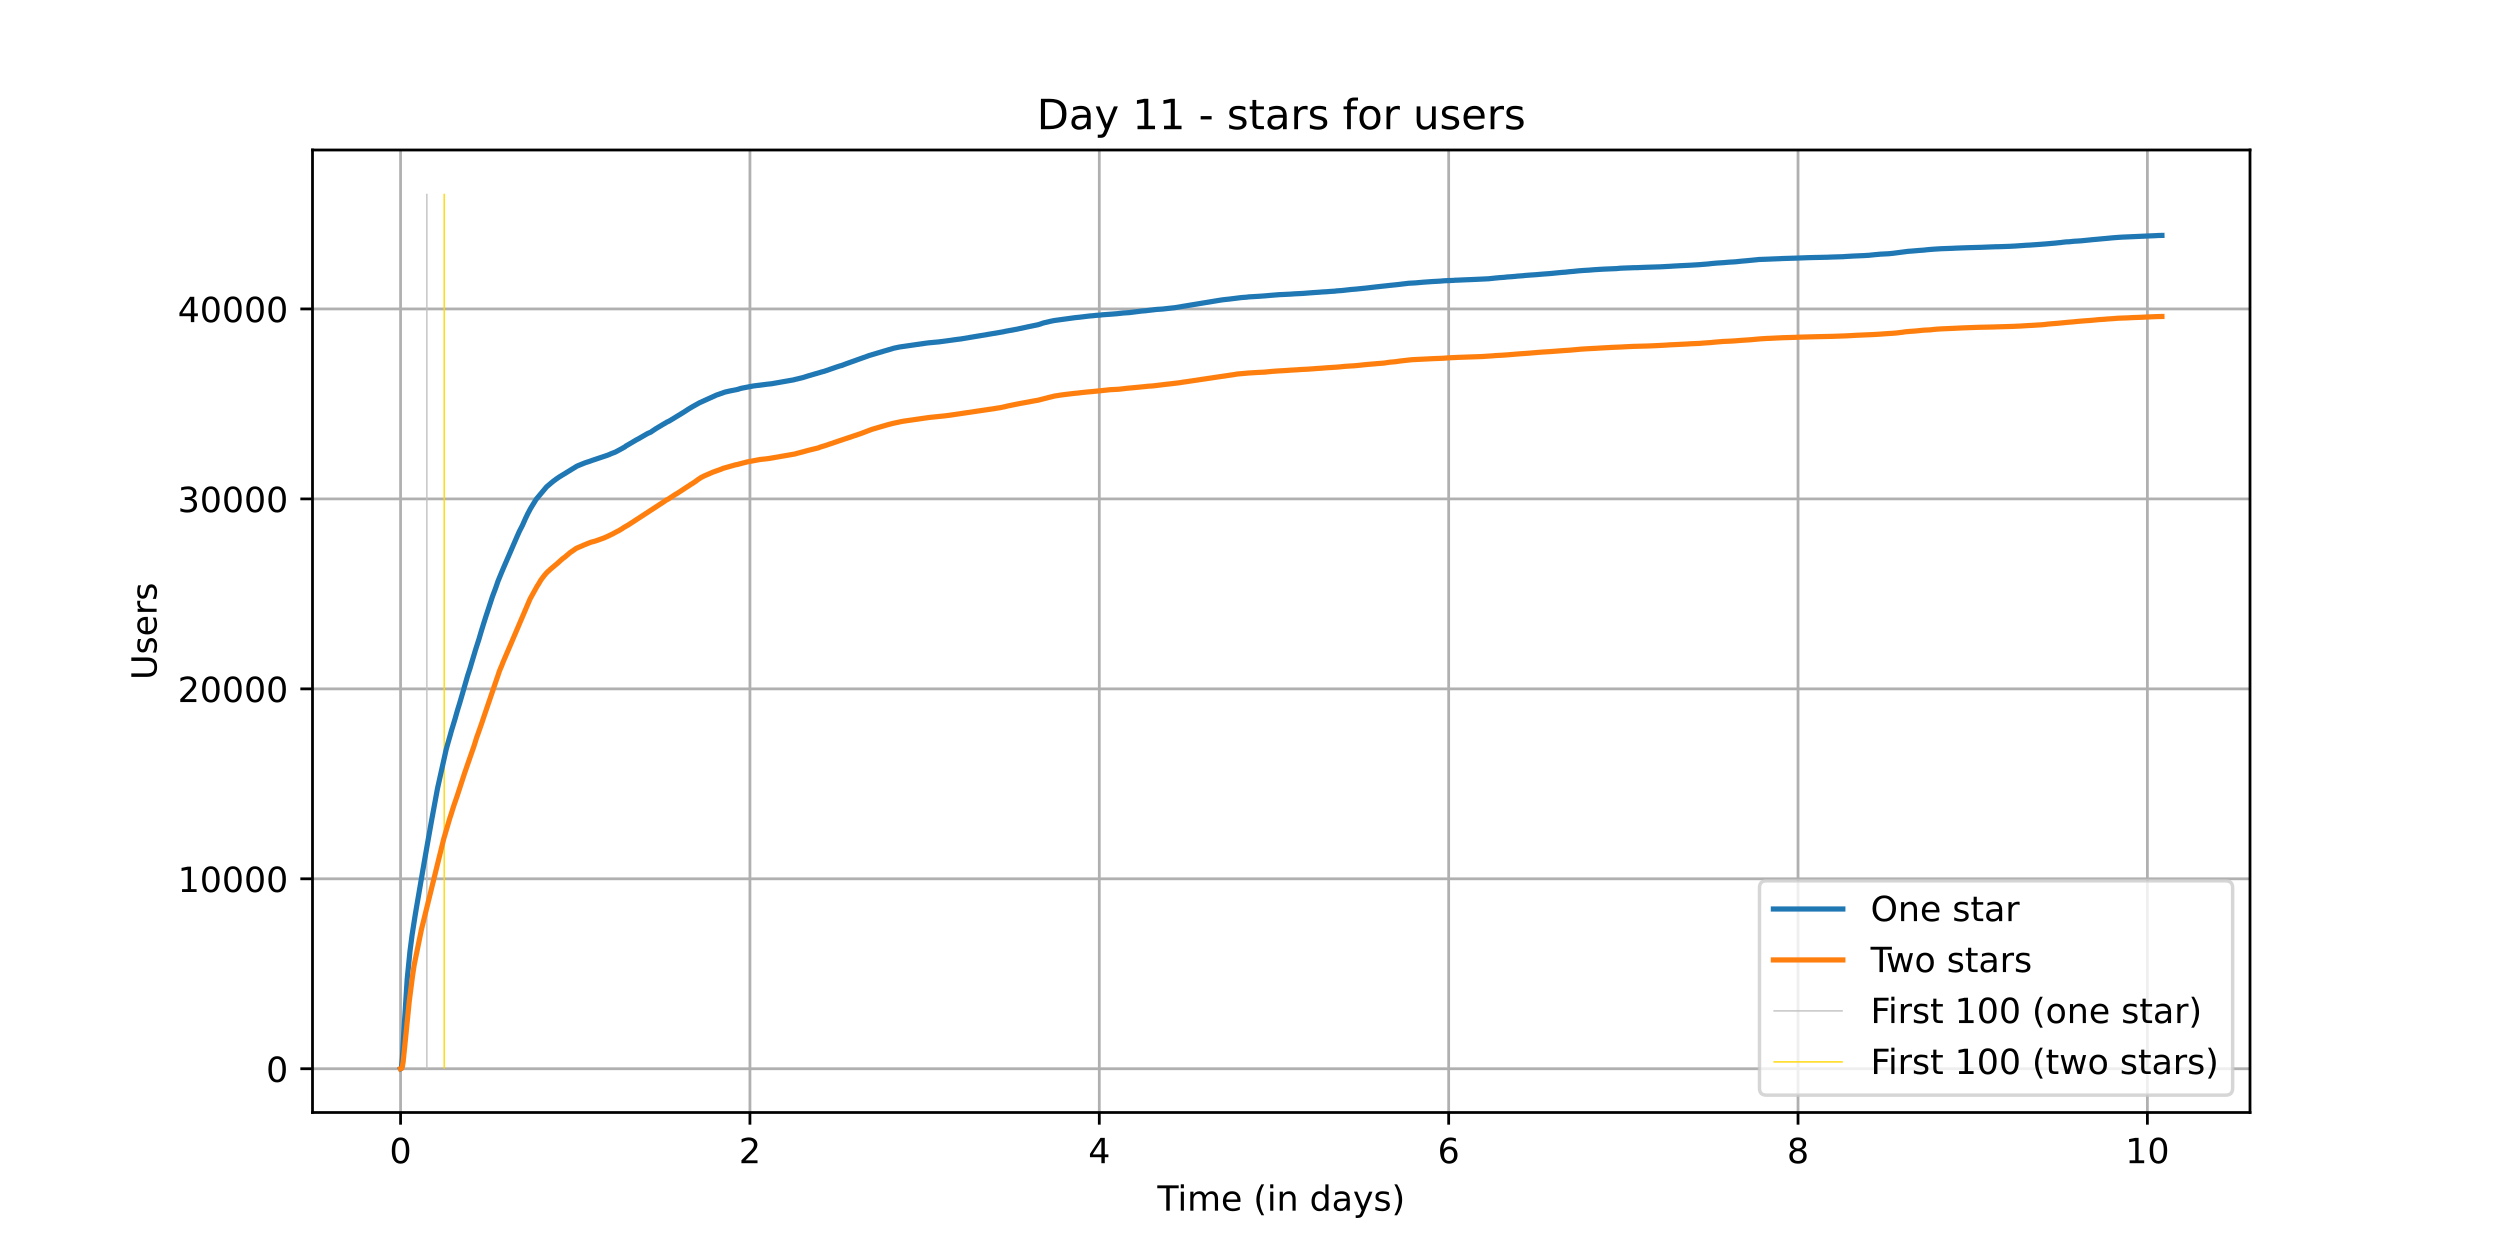 <?xml version="1.0" encoding="utf-8" standalone="no"?>
<!DOCTYPE svg PUBLIC "-//W3C//DTD SVG 1.1//EN"
  "http://www.w3.org/Graphics/SVG/1.1/DTD/svg11.dtd">
<!-- Created with matplotlib (https://matplotlib.org/) -->
<svg height="360pt" version="1.1" viewBox="0 0 720 360" width="720pt" xmlns="http://www.w3.org/2000/svg" xmlns:xlink="http://www.w3.org/1999/xlink">
 <defs>
  <style type="text/css">*{stroke-linecap:butt;stroke-linejoin:round;}</style>
 </defs>
 <g id="figure_1">
  <g id="patch_1">
   <path d="M 0 360 
L 720 360 
L 720 0 
L 0 0 
z
" style="fill:#ffffff;"/>
  </g>
  <g id="axes_1">
   <g id="patch_2">
    <path d="M 90 320.4 
L 648 320.4 
L 648 43.2 
L 90 43.2 
z
" style="fill:#ffffff;"/>
   </g>
   <g id="matplotlib.axis_1">
    <g id="xtick_1">
     <g id="line2d_1">
      <path clip-path="url(#p5ea1d5392e)" d="M 115.364 320.4 
L 115.364 43.2 
" style="fill:none;stroke:#b0b0b0;stroke-linecap:square;stroke-width:0.8;"/>
     </g>
     <g id="line2d_2">
      <defs>
       <path d="M 0 0 
L 0 3.5 
" id="me8ba630870" style="stroke:#000000;stroke-width:0.8;"/>
      </defs>
      <g>
       <use style="stroke:#000000;stroke-width:0.8;" x="115.364" xlink:href="#me8ba630870" y="320.4"/>
      </g>
     </g>
     <g id="text_1">
      <!-- 0 -->
      <g transform="translate(112.182 334.998)scale(0.1 -0.1)">
       <defs>
        <path d="M 31.781 66.406 
Q 24.172 66.406 20.328 58.906 
Q 16.5 51.422 16.5 36.375 
Q 16.5 21.391 20.328 13.891 
Q 24.172 6.391 31.781 6.391 
Q 39.453 6.391 43.281 13.891 
Q 47.125 21.391 47.125 36.375 
Q 47.125 51.422 43.281 58.906 
Q 39.453 66.406 31.781 66.406 
z
M 31.781 74.219 
Q 44.047 74.219 50.516 64.516 
Q 56.984 54.828 56.984 36.375 
Q 56.984 17.969 50.516 8.266 
Q 44.047 -1.422 31.781 -1.422 
Q 19.531 -1.422 13.062 8.266 
Q 6.594 17.969 6.594 36.375 
Q 6.594 54.828 13.062 64.516 
Q 19.531 74.219 31.781 74.219 
z
" id="DejaVuSans-48"/>
       </defs>
       <use xlink:href="#DejaVuSans-48"/>
      </g>
     </g>
    </g>
    <g id="xtick_2">
     <g id="line2d_3">
      <path clip-path="url(#p5ea1d5392e)" d="M 215.981 320.4 
L 215.981 43.2 
" style="fill:none;stroke:#b0b0b0;stroke-linecap:square;stroke-width:0.8;"/>
     </g>
     <g id="line2d_4">
      <g>
       <use style="stroke:#000000;stroke-width:0.8;" x="215.981" xlink:href="#me8ba630870" y="320.4"/>
      </g>
     </g>
     <g id="text_2">
      <!-- 2 -->
      <g transform="translate(212.8 334.998)scale(0.1 -0.1)">
       <defs>
        <path d="M 19.188 8.297 
L 53.609 8.297 
L 53.609 0 
L 7.328 0 
L 7.328 8.297 
Q 12.938 14.109 22.625 23.891 
Q 32.328 33.688 34.812 36.531 
Q 39.547 41.844 41.422 45.531 
Q 43.312 49.219 43.312 52.781 
Q 43.312 58.594 39.234 62.25 
Q 35.156 65.922 28.609 65.922 
Q 23.969 65.922 18.812 64.312 
Q 13.672 62.703 7.812 59.422 
L 7.812 69.391 
Q 13.766 71.781 18.938 73 
Q 24.125 74.219 28.422 74.219 
Q 39.75 74.219 46.484 68.547 
Q 53.219 62.891 53.219 53.422 
Q 53.219 48.922 51.531 44.891 
Q 49.859 40.875 45.406 35.406 
Q 44.188 33.984 37.641 27.219 
Q 31.109 20.453 19.188 8.297 
z
" id="DejaVuSans-50"/>
       </defs>
       <use xlink:href="#DejaVuSans-50"/>
      </g>
     </g>
    </g>
    <g id="xtick_3">
     <g id="line2d_5">
      <path clip-path="url(#p5ea1d5392e)" d="M 316.598 320.4 
L 316.598 43.2 
" style="fill:none;stroke:#b0b0b0;stroke-linecap:square;stroke-width:0.8;"/>
     </g>
     <g id="line2d_6">
      <g>
       <use style="stroke:#000000;stroke-width:0.8;" x="316.598" xlink:href="#me8ba630870" y="320.4"/>
      </g>
     </g>
     <g id="text_3">
      <!-- 4 -->
      <g transform="translate(313.417 334.998)scale(0.1 -0.1)">
       <defs>
        <path d="M 37.797 64.312 
L 12.891 25.391 
L 37.797 25.391 
z
M 35.203 72.906 
L 47.609 72.906 
L 47.609 25.391 
L 58.016 25.391 
L 58.016 17.188 
L 47.609 17.188 
L 47.609 0 
L 37.797 0 
L 37.797 17.188 
L 4.891 17.188 
L 4.891 26.703 
z
" id="DejaVuSans-52"/>
       </defs>
       <use xlink:href="#DejaVuSans-52"/>
      </g>
     </g>
    </g>
    <g id="xtick_4">
     <g id="line2d_7">
      <path clip-path="url(#p5ea1d5392e)" d="M 417.215 320.4 
L 417.215 43.2 
" style="fill:none;stroke:#b0b0b0;stroke-linecap:square;stroke-width:0.8;"/>
     </g>
     <g id="line2d_8">
      <g>
       <use style="stroke:#000000;stroke-width:0.8;" x="417.215" xlink:href="#me8ba630870" y="320.4"/>
      </g>
     </g>
     <g id="text_4">
      <!-- 6 -->
      <g transform="translate(414.034 334.998)scale(0.1 -0.1)">
       <defs>
        <path d="M 33.016 40.375 
Q 26.375 40.375 22.484 35.828 
Q 18.609 31.297 18.609 23.391 
Q 18.609 15.531 22.484 10.953 
Q 26.375 6.391 33.016 6.391 
Q 39.656 6.391 43.531 10.953 
Q 47.406 15.531 47.406 23.391 
Q 47.406 31.297 43.531 35.828 
Q 39.656 40.375 33.016 40.375 
z
M 52.594 71.297 
L 52.594 62.312 
Q 48.875 64.062 45.094 64.984 
Q 41.312 65.922 37.594 65.922 
Q 27.828 65.922 22.672 59.328 
Q 17.531 52.734 16.797 39.406 
Q 19.672 43.656 24.016 45.922 
Q 28.375 48.188 33.594 48.188 
Q 44.578 48.188 50.953 41.516 
Q 57.328 34.859 57.328 23.391 
Q 57.328 12.156 50.688 5.359 
Q 44.047 -1.422 33.016 -1.422 
Q 20.359 -1.422 13.672 8.266 
Q 6.984 17.969 6.984 36.375 
Q 6.984 53.656 15.188 63.938 
Q 23.391 74.219 37.203 74.219 
Q 40.922 74.219 44.703 73.484 
Q 48.484 72.75 52.594 71.297 
z
" id="DejaVuSans-54"/>
       </defs>
       <use xlink:href="#DejaVuSans-54"/>
      </g>
     </g>
    </g>
    <g id="xtick_5">
     <g id="line2d_9">
      <path clip-path="url(#p5ea1d5392e)" d="M 517.833 320.4 
L 517.833 43.2 
" style="fill:none;stroke:#b0b0b0;stroke-linecap:square;stroke-width:0.8;"/>
     </g>
     <g id="line2d_10">
      <g>
       <use style="stroke:#000000;stroke-width:0.8;" x="517.833" xlink:href="#me8ba630870" y="320.4"/>
      </g>
     </g>
     <g id="text_5">
      <!-- 8 -->
      <g transform="translate(514.651 334.998)scale(0.1 -0.1)">
       <defs>
        <path d="M 31.781 34.625 
Q 24.75 34.625 20.719 30.859 
Q 16.703 27.094 16.703 20.516 
Q 16.703 13.922 20.719 10.156 
Q 24.75 6.391 31.781 6.391 
Q 38.812 6.391 42.859 10.172 
Q 46.922 13.969 46.922 20.516 
Q 46.922 27.094 42.891 30.859 
Q 38.875 34.625 31.781 34.625 
z
M 21.922 38.812 
Q 15.578 40.375 12.031 44.719 
Q 8.5 49.078 8.5 55.328 
Q 8.5 64.062 14.719 69.141 
Q 20.953 74.219 31.781 74.219 
Q 42.672 74.219 48.875 69.141 
Q 55.078 64.062 55.078 55.328 
Q 55.078 49.078 51.531 44.719 
Q 48 40.375 41.703 38.812 
Q 48.828 37.156 52.797 32.312 
Q 56.781 27.484 56.781 20.516 
Q 56.781 9.906 50.312 4.234 
Q 43.844 -1.422 31.781 -1.422 
Q 19.734 -1.422 13.25 4.234 
Q 6.781 9.906 6.781 20.516 
Q 6.781 27.484 10.781 32.312 
Q 14.797 37.156 21.922 38.812 
z
M 18.312 54.391 
Q 18.312 48.734 21.844 45.562 
Q 25.391 42.391 31.781 42.391 
Q 38.141 42.391 41.719 45.562 
Q 45.312 48.734 45.312 54.391 
Q 45.312 60.062 41.719 63.234 
Q 38.141 66.406 31.781 66.406 
Q 25.391 66.406 21.844 63.234 
Q 18.312 60.062 18.312 54.391 
z
" id="DejaVuSans-56"/>
       </defs>
       <use xlink:href="#DejaVuSans-56"/>
      </g>
     </g>
    </g>
    <g id="xtick_6">
     <g id="line2d_11">
      <path clip-path="url(#p5ea1d5392e)" d="M 618.45 320.4 
L 618.45 43.2 
" style="fill:none;stroke:#b0b0b0;stroke-linecap:square;stroke-width:0.8;"/>
     </g>
     <g id="line2d_12">
      <g>
       <use style="stroke:#000000;stroke-width:0.8;" x="618.45" xlink:href="#me8ba630870" y="320.4"/>
      </g>
     </g>
     <g id="text_6">
      <!-- 10 -->
      <g transform="translate(612.087 334.998)scale(0.1 -0.1)">
       <defs>
        <path d="M 12.406 8.297 
L 28.516 8.297 
L 28.516 63.922 
L 10.984 60.406 
L 10.984 69.391 
L 28.422 72.906 
L 38.281 72.906 
L 38.281 8.297 
L 54.391 8.297 
L 54.391 0 
L 12.406 0 
z
" id="DejaVuSans-49"/>
       </defs>
       <use xlink:href="#DejaVuSans-49"/>
       <use x="63.623" xlink:href="#DejaVuSans-48"/>
      </g>
     </g>
    </g>
    <g id="text_7">
     <!-- Time (in days) -->
     <g transform="translate(333.327 348.677)scale(0.1 -0.1)">
      <defs>
       <path d="M -0.297 72.906 
L 61.375 72.906 
L 61.375 64.594 
L 35.5 64.594 
L 35.5 0 
L 25.594 0 
L 25.594 64.594 
L -0.297 64.594 
z
" id="DejaVuSans-84"/>
       <path d="M 9.422 54.688 
L 18.406 54.688 
L 18.406 0 
L 9.422 0 
z
M 9.422 75.984 
L 18.406 75.984 
L 18.406 64.594 
L 9.422 64.594 
z
" id="DejaVuSans-105"/>
       <path d="M 52 44.188 
Q 55.375 50.25 60.062 53.125 
Q 64.75 56 71.094 56 
Q 79.641 56 84.281 50.016 
Q 88.922 44.047 88.922 33.016 
L 88.922 0 
L 79.891 0 
L 79.891 32.719 
Q 79.891 40.578 77.094 44.375 
Q 74.312 48.188 68.609 48.188 
Q 61.625 48.188 57.562 43.547 
Q 53.516 38.922 53.516 30.906 
L 53.516 0 
L 44.484 0 
L 44.484 32.719 
Q 44.484 40.625 41.703 44.406 
Q 38.922 48.188 33.109 48.188 
Q 26.219 48.188 22.156 43.531 
Q 18.109 38.875 18.109 30.906 
L 18.109 0 
L 9.078 0 
L 9.078 54.688 
L 18.109 54.688 
L 18.109 46.188 
Q 21.188 51.219 25.484 53.609 
Q 29.781 56 35.688 56 
Q 41.656 56 45.828 52.969 
Q 50 49.953 52 44.188 
z
" id="DejaVuSans-109"/>
       <path d="M 56.203 29.594 
L 56.203 25.203 
L 14.891 25.203 
Q 15.484 15.922 20.484 11.062 
Q 25.484 6.203 34.422 6.203 
Q 39.594 6.203 44.453 7.469 
Q 49.312 8.734 54.109 11.281 
L 54.109 2.781 
Q 49.266 0.734 44.188 -0.344 
Q 39.109 -1.422 33.891 -1.422 
Q 20.797 -1.422 13.156 6.188 
Q 5.516 13.812 5.516 26.812 
Q 5.516 40.234 12.766 48.109 
Q 20.016 56 32.328 56 
Q 43.359 56 49.781 48.891 
Q 56.203 41.797 56.203 29.594 
z
M 47.219 32.234 
Q 47.125 39.594 43.094 43.984 
Q 39.062 48.391 32.422 48.391 
Q 24.906 48.391 20.391 44.141 
Q 15.875 39.891 15.188 32.172 
z
" id="DejaVuSans-101"/>
       <path id="DejaVuSans-32"/>
       <path d="M 31 75.875 
Q 24.469 64.656 21.281 53.656 
Q 18.109 42.672 18.109 31.391 
Q 18.109 20.125 21.312 9.062 
Q 24.516 -2 31 -13.188 
L 23.188 -13.188 
Q 15.875 -1.703 12.234 9.375 
Q 8.594 20.453 8.594 31.391 
Q 8.594 42.281 12.203 53.312 
Q 15.828 64.359 23.188 75.875 
z
" id="DejaVuSans-40"/>
       <path d="M 54.891 33.016 
L 54.891 0 
L 45.906 0 
L 45.906 32.719 
Q 45.906 40.484 42.875 44.328 
Q 39.844 48.188 33.797 48.188 
Q 26.516 48.188 22.312 43.547 
Q 18.109 38.922 18.109 30.906 
L 18.109 0 
L 9.078 0 
L 9.078 54.688 
L 18.109 54.688 
L 18.109 46.188 
Q 21.344 51.125 25.703 53.562 
Q 30.078 56 35.797 56 
Q 45.219 56 50.047 50.172 
Q 54.891 44.344 54.891 33.016 
z
" id="DejaVuSans-110"/>
       <path d="M 45.406 46.391 
L 45.406 75.984 
L 54.391 75.984 
L 54.391 0 
L 45.406 0 
L 45.406 8.203 
Q 42.578 3.328 38.25 0.953 
Q 33.938 -1.422 27.875 -1.422 
Q 17.969 -1.422 11.734 6.484 
Q 5.516 14.406 5.516 27.297 
Q 5.516 40.188 11.734 48.094 
Q 17.969 56 27.875 56 
Q 33.938 56 38.25 53.625 
Q 42.578 51.266 45.406 46.391 
z
M 14.797 27.297 
Q 14.797 17.391 18.875 11.75 
Q 22.953 6.109 30.078 6.109 
Q 37.203 6.109 41.297 11.75 
Q 45.406 17.391 45.406 27.297 
Q 45.406 37.203 41.297 42.844 
Q 37.203 48.484 30.078 48.484 
Q 22.953 48.484 18.875 42.844 
Q 14.797 37.203 14.797 27.297 
z
" id="DejaVuSans-100"/>
       <path d="M 34.281 27.484 
Q 23.391 27.484 19.188 25 
Q 14.984 22.516 14.984 16.5 
Q 14.984 11.719 18.141 8.906 
Q 21.297 6.109 26.703 6.109 
Q 34.188 6.109 38.703 11.406 
Q 43.219 16.703 43.219 25.484 
L 43.219 27.484 
z
M 52.203 31.203 
L 52.203 0 
L 43.219 0 
L 43.219 8.297 
Q 40.141 3.328 35.547 0.953 
Q 30.953 -1.422 24.312 -1.422 
Q 15.922 -1.422 10.953 3.297 
Q 6 8.016 6 15.922 
Q 6 25.141 12.172 29.828 
Q 18.359 34.516 30.609 34.516 
L 43.219 34.516 
L 43.219 35.406 
Q 43.219 41.609 39.141 45 
Q 35.062 48.391 27.688 48.391 
Q 23 48.391 18.547 47.266 
Q 14.109 46.141 10.016 43.891 
L 10.016 52.203 
Q 14.938 54.109 19.578 55.047 
Q 24.219 56 28.609 56 
Q 40.484 56 46.344 49.844 
Q 52.203 43.703 52.203 31.203 
z
" id="DejaVuSans-97"/>
       <path d="M 32.172 -5.078 
Q 28.375 -14.844 24.75 -17.812 
Q 21.141 -20.797 15.094 -20.797 
L 7.906 -20.797 
L 7.906 -13.281 
L 13.188 -13.281 
Q 16.891 -13.281 18.938 -11.516 
Q 21 -9.766 23.484 -3.219 
L 25.094 0.875 
L 2.984 54.688 
L 12.5 54.688 
L 29.594 11.922 
L 46.688 54.688 
L 56.203 54.688 
z
" id="DejaVuSans-121"/>
       <path d="M 44.281 53.078 
L 44.281 44.578 
Q 40.484 46.531 36.375 47.5 
Q 32.281 48.484 27.875 48.484 
Q 21.188 48.484 17.844 46.438 
Q 14.5 44.391 14.5 40.281 
Q 14.5 37.156 16.891 35.375 
Q 19.281 33.594 26.516 31.984 
L 29.594 31.297 
Q 39.156 29.25 43.188 25.516 
Q 47.219 21.781 47.219 15.094 
Q 47.219 7.469 41.188 3.016 
Q 35.156 -1.422 24.609 -1.422 
Q 20.219 -1.422 15.453 -0.562 
Q 10.688 0.297 5.422 2 
L 5.422 11.281 
Q 10.406 8.688 15.234 7.391 
Q 20.062 6.109 24.812 6.109 
Q 31.156 6.109 34.562 8.281 
Q 37.984 10.453 37.984 14.406 
Q 37.984 18.062 35.516 20.016 
Q 33.062 21.969 24.703 23.781 
L 21.578 24.516 
Q 13.234 26.266 9.516 29.906 
Q 5.812 33.547 5.812 39.891 
Q 5.812 47.609 11.281 51.797 
Q 16.75 56 26.812 56 
Q 31.781 56 36.172 55.266 
Q 40.578 54.547 44.281 53.078 
z
" id="DejaVuSans-115"/>
       <path d="M 8.016 75.875 
L 15.828 75.875 
Q 23.141 64.359 26.781 53.312 
Q 30.422 42.281 30.422 31.391 
Q 30.422 20.453 26.781 9.375 
Q 23.141 -1.703 15.828 -13.188 
L 8.016 -13.188 
Q 14.5 -2 17.703 9.062 
Q 20.906 20.125 20.906 31.391 
Q 20.906 42.672 17.703 53.656 
Q 14.5 64.656 8.016 75.875 
z
" id="DejaVuSans-41"/>
      </defs>
      <use xlink:href="#DejaVuSans-84"/>
      <use x="57.959" xlink:href="#DejaVuSans-105"/>
      <use x="85.742" xlink:href="#DejaVuSans-109"/>
      <use x="183.154" xlink:href="#DejaVuSans-101"/>
      <use x="244.678" xlink:href="#DejaVuSans-32"/>
      <use x="276.465" xlink:href="#DejaVuSans-40"/>
      <use x="315.479" xlink:href="#DejaVuSans-105"/>
      <use x="343.262" xlink:href="#DejaVuSans-110"/>
      <use x="406.641" xlink:href="#DejaVuSans-32"/>
      <use x="438.428" xlink:href="#DejaVuSans-100"/>
      <use x="501.904" xlink:href="#DejaVuSans-97"/>
      <use x="563.184" xlink:href="#DejaVuSans-121"/>
      <use x="622.363" xlink:href="#DejaVuSans-115"/>
      <use x="674.463" xlink:href="#DejaVuSans-41"/>
     </g>
    </g>
   </g>
   <g id="matplotlib.axis_2">
    <g id="ytick_1">
     <g id="line2d_13">
      <path clip-path="url(#p5ea1d5392e)" d="M 90 307.8 
L 648 307.8 
" style="fill:none;stroke:#b0b0b0;stroke-linecap:square;stroke-width:0.8;"/>
     </g>
     <g id="line2d_14">
      <defs>
       <path d="M 0 0 
L -3.5 0 
" id="m55cb4d2468" style="stroke:#000000;stroke-width:0.8;"/>
      </defs>
      <g>
       <use style="stroke:#000000;stroke-width:0.8;" x="90" xlink:href="#m55cb4d2468" y="307.8"/>
      </g>
     </g>
     <g id="text_8">
      <!-- 0 -->
      <g transform="translate(76.638 311.599)scale(0.1 -0.1)">
       <use xlink:href="#DejaVuSans-48"/>
      </g>
     </g>
    </g>
    <g id="ytick_2">
     <g id="line2d_15">
      <path clip-path="url(#p5ea1d5392e)" d="M 90 253.094 
L 648 253.094 
" style="fill:none;stroke:#b0b0b0;stroke-linecap:square;stroke-width:0.8;"/>
     </g>
     <g id="line2d_16">
      <g>
       <use style="stroke:#000000;stroke-width:0.8;" x="90" xlink:href="#m55cb4d2468" y="253.094"/>
      </g>
     </g>
     <g id="text_9">
      <!-- 10000 -->
      <g transform="translate(51.188 256.893)scale(0.1 -0.1)">
       <use xlink:href="#DejaVuSans-49"/>
       <use x="63.623" xlink:href="#DejaVuSans-48"/>
       <use x="127.246" xlink:href="#DejaVuSans-48"/>
       <use x="190.869" xlink:href="#DejaVuSans-48"/>
       <use x="254.492" xlink:href="#DejaVuSans-48"/>
      </g>
     </g>
    </g>
    <g id="ytick_3">
     <g id="line2d_17">
      <path clip-path="url(#p5ea1d5392e)" d="M 90 198.388 
L 648 198.388 
" style="fill:none;stroke:#b0b0b0;stroke-linecap:square;stroke-width:0.8;"/>
     </g>
     <g id="line2d_18">
      <g>
       <use style="stroke:#000000;stroke-width:0.8;" x="90" xlink:href="#m55cb4d2468" y="198.388"/>
      </g>
     </g>
     <g id="text_10">
      <!-- 20000 -->
      <g transform="translate(51.188 202.188)scale(0.1 -0.1)">
       <use xlink:href="#DejaVuSans-50"/>
       <use x="63.623" xlink:href="#DejaVuSans-48"/>
       <use x="127.246" xlink:href="#DejaVuSans-48"/>
       <use x="190.869" xlink:href="#DejaVuSans-48"/>
       <use x="254.492" xlink:href="#DejaVuSans-48"/>
      </g>
     </g>
    </g>
    <g id="ytick_4">
     <g id="line2d_19">
      <path clip-path="url(#p5ea1d5392e)" d="M 90 143.682 
L 648 143.682 
" style="fill:none;stroke:#b0b0b0;stroke-linecap:square;stroke-width:0.8;"/>
     </g>
     <g id="line2d_20">
      <g>
       <use style="stroke:#000000;stroke-width:0.8;" x="90" xlink:href="#m55cb4d2468" y="143.682"/>
      </g>
     </g>
     <g id="text_11">
      <!-- 30000 -->
      <g transform="translate(51.188 147.482)scale(0.1 -0.1)">
       <defs>
        <path d="M 40.578 39.312 
Q 47.656 37.797 51.625 33 
Q 55.609 28.219 55.609 21.188 
Q 55.609 10.406 48.188 4.484 
Q 40.766 -1.422 27.094 -1.422 
Q 22.516 -1.422 17.656 -0.516 
Q 12.797 0.391 7.625 2.203 
L 7.625 11.719 
Q 11.719 9.328 16.594 8.109 
Q 21.484 6.891 26.812 6.891 
Q 36.078 6.891 40.938 10.547 
Q 45.797 14.203 45.797 21.188 
Q 45.797 27.641 41.281 31.266 
Q 36.766 34.906 28.719 34.906 
L 20.219 34.906 
L 20.219 43.016 
L 29.109 43.016 
Q 36.375 43.016 40.234 45.922 
Q 44.094 48.828 44.094 54.297 
Q 44.094 59.906 40.109 62.906 
Q 36.141 65.922 28.719 65.922 
Q 24.656 65.922 20.016 65.031 
Q 15.375 64.156 9.812 62.312 
L 9.812 71.094 
Q 15.438 72.656 20.344 73.438 
Q 25.25 74.219 29.594 74.219 
Q 40.828 74.219 47.359 69.109 
Q 53.906 64.016 53.906 55.328 
Q 53.906 49.266 50.438 45.094 
Q 46.969 40.922 40.578 39.312 
z
" id="DejaVuSans-51"/>
       </defs>
       <use xlink:href="#DejaVuSans-51"/>
       <use x="63.623" xlink:href="#DejaVuSans-48"/>
       <use x="127.246" xlink:href="#DejaVuSans-48"/>
       <use x="190.869" xlink:href="#DejaVuSans-48"/>
       <use x="254.492" xlink:href="#DejaVuSans-48"/>
      </g>
     </g>
    </g>
    <g id="ytick_5">
     <g id="line2d_21">
      <path clip-path="url(#p5ea1d5392e)" d="M 90 88.977 
L 648 88.977 
" style="fill:none;stroke:#b0b0b0;stroke-linecap:square;stroke-width:0.8;"/>
     </g>
     <g id="line2d_22">
      <g>
       <use style="stroke:#000000;stroke-width:0.8;" x="90" xlink:href="#m55cb4d2468" y="88.977"/>
      </g>
     </g>
     <g id="text_12">
      <!-- 40000 -->
      <g transform="translate(51.188 92.776)scale(0.1 -0.1)">
       <use xlink:href="#DejaVuSans-52"/>
       <use x="63.623" xlink:href="#DejaVuSans-48"/>
       <use x="127.246" xlink:href="#DejaVuSans-48"/>
       <use x="190.869" xlink:href="#DejaVuSans-48"/>
       <use x="254.492" xlink:href="#DejaVuSans-48"/>
      </g>
     </g>
    </g>
    <g id="text_13">
     <!-- Users -->
     <g transform="translate(45.108 195.801)rotate(-90)scale(0.1 -0.1)">
      <defs>
       <path d="M 8.688 72.906 
L 18.609 72.906 
L 18.609 28.609 
Q 18.609 16.891 22.844 11.734 
Q 27.094 6.594 36.625 6.594 
Q 46.094 6.594 50.344 11.734 
Q 54.594 16.891 54.594 28.609 
L 54.594 72.906 
L 64.5 72.906 
L 64.5 27.391 
Q 64.5 13.141 57.438 5.859 
Q 50.391 -1.422 36.625 -1.422 
Q 22.797 -1.422 15.734 5.859 
Q 8.688 13.141 8.688 27.391 
z
" id="DejaVuSans-85"/>
       <path d="M 41.109 46.297 
Q 39.594 47.172 37.812 47.578 
Q 36.031 48 33.891 48 
Q 26.266 48 22.188 43.047 
Q 18.109 38.094 18.109 28.812 
L 18.109 0 
L 9.078 0 
L 9.078 54.688 
L 18.109 54.688 
L 18.109 46.188 
Q 20.953 51.172 25.484 53.578 
Q 30.031 56 36.531 56 
Q 37.453 56 38.578 55.875 
Q 39.703 55.766 41.062 55.516 
z
" id="DejaVuSans-114"/>
      </defs>
      <use xlink:href="#DejaVuSans-85"/>
      <use x="73.193" xlink:href="#DejaVuSans-115"/>
      <use x="125.293" xlink:href="#DejaVuSans-101"/>
      <use x="186.816" xlink:href="#DejaVuSans-114"/>
      <use x="227.93" xlink:href="#DejaVuSans-115"/>
     </g>
    </g>
   </g>
   <g id="LineCollection_1">
    <path clip-path="url(#p5ea1d5392e)" d="M 122.938 307.8 
L 122.938 55.8 
" style="fill:none;stroke:#c0c0c0;stroke-width:0.4;"/>
   </g>
   <g id="LineCollection_2">
    <path clip-path="url(#p5ea1d5392e)" d="M 127.927 307.8 
L 127.927 55.8 
" style="fill:none;stroke:#ffd700;stroke-width:0.4;"/>
   </g>
   <g id="line2d_23">
    <path clip-path="url(#p5ea1d5392e)" d="M 115.364 307.8 
L 115.541 307.702 
L 115.645 307.368 
L 115.887 304.736 
L 116.268 297.816 
L 117.272 281.957 
L 118.069 273.981 
L 118.692 269.2 
L 119.592 263.445 
L 119.869 261.803 
L 122.189 248.247 
L 123.228 242.317 
L 124.267 236.464 
L 125.998 227.087 
L 128.49 215.878 
L 128.975 214.111 
L 129.668 211.715 
L 129.945 210.675 
L 131.026 207.125 
L 131.649 204.92 
L 132.03 203.646 
L 132.307 202.781 
L 133.173 199.816 
L 134.662 194.635 
L 135.355 192.502 
L 135.943 190.511 
L 136.567 188.437 
L 136.912 187.272 
L 137.951 184.034 
L 138.471 182.25 
L 139.267 179.652 
L 140.063 177.152 
L 140.236 176.648 
L 141.829 171.79 
L 142.729 169.4 
L 143.421 167.387 
L 144.494 164.772 
L 144.806 164.039 
L 144.979 163.617 
L 148.581 155.286 
L 148.824 154.722 
L 149.516 153.158 
L 149.759 152.671 
L 150.452 151.325 
L 150.729 150.701 
L 151.387 149.219 
L 152.01 147.922 
L 152.495 147.014 
L 152.738 146.538 
L 154.331 143.934 
L 154.504 143.693 
L 157.414 140.214 
L 158.037 139.694 
L 158.73 139.098 
L 159.353 138.589 
L 159.664 138.354 
L 159.907 138.195 
L 160.149 137.988 
L 160.427 137.802 
L 160.981 137.419 
L 166.139 134.257 
L 166.52 134.093 
L 168.32 133.359 
L 168.875 133.163 
L 169.601 132.933 
L 170.121 132.752 
L 170.605 132.572 
L 174.829 131.155 
L 175.037 131.073 
L 175.524 130.887 
L 175.941 130.69 
L 176.321 130.542 
L 176.564 130.449 
L 177.014 130.28 
L 177.395 130.11 
L 179.264 129.098 
L 179.507 128.945 
L 179.957 128.715 
L 180.269 128.43 
L 180.58 128.272 
L 183.316 126.658 
L 183.87 126.374 
L 186.501 124.853 
L 187.471 124.431 
L 187.921 124.103 
L 188.96 123.414 
L 192.041 121.581 
L 192.734 121.259 
L 197.026 118.638 
L 197.165 118.551 
L 198.203 117.867 
L 198.549 117.659 
L 198.965 117.407 
L 199.207 117.26 
L 199.657 117.002 
L 201.043 116.231 
L 201.354 116.045 
L 206.443 113.736 
L 207.067 113.545 
L 207.309 113.43 
L 207.69 113.321 
L 208.763 112.927 
L 210.044 112.631 
L 212.502 112.134 
L 213.298 111.871 
L 213.817 111.762 
L 216.833 111.182 
L 217.491 111.089 
L 221.057 110.64 
L 222.13 110.531 
L 228.64 109.387 
L 228.916 109.289 
L 229.436 109.179 
L 230.544 108.906 
L 230.821 108.846 
L 231.202 108.747 
L 231.894 108.534 
L 232.552 108.321 
L 236.914 107.046 
L 237.364 106.937 
L 241.001 105.673 
L 241.243 105.602 
L 241.52 105.509 
L 241.936 105.372 
L 242.351 105.274 
L 243.667 104.776 
L 246.575 103.736 
L 246.818 103.643 
L 249.76 102.598 
L 250.28 102.401 
L 257.413 100.279 
L 257.966 100.169 
L 259.075 99.934 
L 266.587 98.846 
L 267.453 98.736 
L 269.149 98.578 
L 270.361 98.468 
L 275.728 97.735 
L 276.663 97.626 
L 288.889 95.569 
L 289.409 95.443 
L 289.997 95.333 
L 293.183 94.748 
L 293.391 94.688 
L 295.399 94.267 
L 295.884 94.152 
L 296.439 94.042 
L 298.793 93.556 
L 299.14 93.468 
L 299.832 93.249 
L 300.075 93.151 
L 300.733 92.948 
L 301.252 92.839 
L 302.637 92.511 
L 303.642 92.308 
L 309.634 91.482 
L 310.777 91.373 
L 313.685 91.017 
L 314.966 90.908 
L 315.555 90.831 
L 316.975 90.733 
L 317.356 90.673 
L 318.879 90.563 
L 320.16 90.47 
L 321.549 90.361 
L 323.63 90.136 
L 325.294 90.027 
L 328.687 89.595 
L 329.933 89.491 
L 330.521 89.42 
L 333.084 89.119 
L 334.78 89.009 
L 337.308 88.725 
L 338.312 88.616 
L 350.848 86.542 
L 351.229 86.482 
L 351.922 86.373 
L 352.511 86.296 
L 353.515 86.192 
L 354.069 86.132 
L 357.567 85.694 
L 359.022 85.59 
L 359.645 85.503 
L 361.55 85.393 
L 362.658 85.328 
L 364.043 85.224 
L 364.493 85.191 
L 365.705 85.082 
L 367.124 84.967 
L 368.509 84.857 
L 369.444 84.819 
L 371.66 84.71 
L 372.941 84.617 
L 375.226 84.507 
L 376.645 84.392 
L 378.03 84.288 
L 378.515 84.25 
L 380.142 84.146 
L 380.661 84.097 
L 382.392 83.998 
L 382.704 83.96 
L 384.367 83.856 
L 384.99 83.774 
L 386.549 83.665 
L 389.146 83.369 
L 390.496 83.26 
L 392.4 83.068 
L 393.474 82.959 
L 396.315 82.625 
L 397.25 82.527 
L 397.597 82.483 
L 398.567 82.379 
L 399.087 82.324 
L 400.057 82.215 
L 402.031 82.013 
L 403.001 81.903 
L 405.736 81.575 
L 407.745 81.466 
L 408.265 81.416 
L 409.823 81.28 
L 411.347 81.17 
L 412.594 81.083 
L 414.636 80.973 
L 416.09 80.853 
L 418.687 80.749 
L 419.034 80.705 
L 419.9 80.678 
L 422.394 80.568 
L 423.295 80.536 
L 426.482 80.393 
L 428.698 80.284 
L 430.775 80.065 
L 431.953 79.956 
L 433.164 79.874 
L 434.099 79.764 
L 435.242 79.693 
L 436.488 79.584 
L 437.042 79.518 
L 438.601 79.409 
L 439.189 79.337 
L 440.574 79.228 
L 442.236 79.119 
L 443.759 78.987 
L 445.109 78.878 
L 445.525 78.856 
L 446.772 78.752 
L 447.292 78.703 
L 448.227 78.604 
L 448.539 78.577 
L 449.682 78.468 
L 450.963 78.375 
L 451.864 78.265 
L 453.354 78.139 
L 454.324 78.03 
L 455.779 77.91 
L 457.649 77.8 
L 459.138 77.674 
L 460.903 77.565 
L 461.977 77.505 
L 464.608 77.395 
L 465.543 77.357 
L 466.651 77.248 
L 467.62 77.204 
L 470.563 77.095 
L 471.29 77.089 
L 473.956 76.98 
L 474.821 76.952 
L 478.248 76.843 
L 479.322 76.783 
L 481.365 76.673 
L 481.677 76.646 
L 483.651 76.537 
L 484.655 76.487 
L 486.87 76.378 
L 487.978 76.312 
L 489.674 76.208 
L 490.194 76.159 
L 491.544 76.055 
L 492.063 76.006 
L 492.964 75.896 
L 494.522 75.76 
L 496.288 75.65 
L 497.847 75.514 
L 499.718 75.404 
L 501.692 75.202 
L 503.009 75.092 
L 504.879 74.906 
L 505.954 74.802 
L 506.508 74.737 
L 509.451 74.627 
L 510.421 74.584 
L 512.915 74.485 
L 513.192 74.463 
L 516.723 74.354 
L 517.589 74.326 
L 520.463 74.217 
L 521.329 74.19 
L 526.349 74.08 
L 527.318 74.036 
L 530.849 73.927 
L 531.335 73.883 
L 533.17 73.779 
L 533.62 73.747 
L 536.216 73.637 
L 536.632 73.621 
L 538.363 73.517 
L 538.675 73.478 
L 539.609 73.385 
L 539.852 73.353 
L 541.133 73.243 
L 541.479 73.199 
L 543.696 73.09 
L 544.181 73.052 
L 545.254 72.942 
L 549.478 72.39 
L 550.932 72.28 
L 552.49 72.144 
L 554.048 72.034 
L 554.637 71.963 
L 555.745 71.854 
L 557.095 71.75 
L 558.826 71.646 
L 559.242 71.624 
L 562.254 71.515 
L 563.293 71.46 
L 566.339 71.35 
L 566.755 71.334 
L 570.701 71.225 
L 571.117 71.208 
L 572.086 71.164 
L 574.96 71.055 
L 575.687 71.05 
L 578.838 70.94 
L 579.288 70.913 
L 580.292 70.864 
L 581.746 70.76 
L 582.196 70.732 
L 583.685 70.623 
L 584.62 70.585 
L 586.143 70.475 
L 587.424 70.382 
L 588.843 70.273 
L 589.328 70.234 
L 590.886 70.098 
L 592.098 69.994 
L 592.652 69.928 
L 593.691 69.83 
L 594.037 69.775 
L 595.042 69.665 
L 595.976 69.627 
L 596.911 69.523 
L 597.396 69.479 
L 599.197 69.37 
L 601.032 69.19 
L 602.105 69.08 
L 602.417 69.042 
L 603.698 68.932 
L 605.395 68.774 
L 606.641 68.664 
L 608.476 68.484 
L 609.965 68.374 
L 611.177 68.292 
L 613.739 68.183 
L 614.708 68.139 
L 617.132 68.03 
L 618.101 67.986 
L 620.629 67.877 
L 621.667 67.822 
L 622.636 67.8 
L 622.636 67.8 
" style="fill:none;stroke:#1f77b4;stroke-linecap:square;stroke-width:1.5;"/>
   </g>
   <g id="line2d_24">
    <path clip-path="url(#p5ea1d5392e)" d="M 115.364 307.8 
L 115.679 307.696 
L 115.852 307.264 
L 116.095 305.929 
L 116.892 298.128 
L 117.861 288.418 
L 118.831 280.896 
L 119.281 277.931 
L 121.393 267.602 
L 121.67 266.497 
L 127.798 241.584 
L 129.599 235.462 
L 129.771 234.997 
L 130.677 232.093 
L 131.337 230.183 
L 131.614 229.385 
L 133.139 224.702 
L 133.797 222.678 
L 134.178 221.589 
L 135.043 219.073 
L 136.428 215.117 
L 136.878 213.7 
L 137.259 212.453 
L 137.674 211.321 
L 138.159 209.92 
L 138.505 208.947 
L 138.713 208.356 
L 139.371 206.386 
L 143.04 195.609 
L 143.318 194.832 
L 143.802 193.35 
L 144.321 192.086 
L 144.425 191.895 
L 144.841 190.779 
L 146.538 186.829 
L 146.78 186.266 
L 152.668 172.474 
L 154.746 168.721 
L 155.023 168.333 
L 155.75 167.086 
L 155.889 166.889 
L 156.686 165.838 
L 157.31 165.089 
L 157.898 164.498 
L 158.106 164.35 
L 158.453 163.989 
L 158.695 163.798 
L 160.599 162.195 
L 160.807 162.003 
L 161.604 161.281 
L 162.089 160.86 
L 162.47 160.587 
L 162.712 160.412 
L 164.201 159.137 
L 164.339 159.049 
L 165.62 158.169 
L 165.828 158.004 
L 166.105 157.862 
L 166.728 157.589 
L 167.801 157.14 
L 168.113 156.987 
L 169.706 156.347 
L 170.155 156.177 
L 170.432 156.095 
L 171.436 155.827 
L 173.93 154.941 
L 174.622 154.624 
L 175.037 154.449 
L 175.976 153.984 
L 176.321 153.83 
L 177.707 153.075 
L 177.949 152.966 
L 178.295 152.791 
L 179.196 152.244 
L 179.576 151.965 
L 179.992 151.73 
L 180.615 151.363 
L 180.857 151.237 
L 181.307 150.947 
L 181.584 150.767 
L 181.896 150.57 
L 183.004 149.842 
L 191.314 144.426 
L 191.937 143.983 
L 192.283 143.836 
L 192.56 143.666 
L 192.906 143.447 
L 193.876 142.807 
L 194.464 142.408 
L 194.707 142.282 
L 194.983 142.129 
L 198.861 139.574 
L 199.138 139.415 
L 199.761 139.022 
L 200.073 138.808 
L 200.696 138.365 
L 201.112 138.048 
L 202.011 137.462 
L 202.324 137.326 
L 202.704 137.112 
L 205.37 135.958 
L 207.759 135.105 
L 208.174 134.902 
L 211.844 133.863 
L 212.467 133.759 
L 212.848 133.638 
L 213.263 133.529 
L 215.167 133.037 
L 218.426 132.424 
L 218.841 132.336 
L 219.915 132.227 
L 220.468 132.167 
L 221.369 132.057 
L 228.951 130.745 
L 229.644 130.531 
L 230.128 130.422 
L 232.517 129.776 
L 233.556 129.508 
L 233.798 129.448 
L 235.114 129.136 
L 235.668 128.994 
L 235.91 128.89 
L 236.36 128.72 
L 236.672 128.627 
L 236.949 128.54 
L 237.329 128.436 
L 241.243 127.118 
L 241.416 127.046 
L 247.787 124.913 
L 248.099 124.803 
L 249.76 124.163 
L 249.968 124.081 
L 250.488 123.895 
L 251.007 123.687 
L 255.647 122.325 
L 256.72 122.052 
L 257.066 121.953 
L 258.901 121.565 
L 259.247 121.477 
L 260.148 121.308 
L 267.453 120.252 
L 268.387 120.148 
L 268.907 120.099 
L 269.911 119.989 
L 271.885 119.792 
L 272.75 119.683 
L 273.339 119.612 
L 286.674 117.632 
L 287.262 117.522 
L 287.886 117.44 
L 289.824 117.03 
L 290.136 116.937 
L 293.53 116.253 
L 297.616 115.493 
L 298.343 115.372 
L 298.966 115.263 
L 301.044 114.727 
L 301.46 114.634 
L 301.876 114.502 
L 303.261 114.174 
L 303.573 114.092 
L 304.092 113.994 
L 304.438 113.95 
L 305.096 113.84 
L 305.754 113.742 
L 306.586 113.633 
L 309.391 113.293 
L 310.604 113.184 
L 311.262 113.091 
L 313.304 112.878 
L 314.585 112.768 
L 315.14 112.708 
L 316.316 112.599 
L 318.533 112.363 
L 319.433 112.259 
L 319.918 112.216 
L 322.207 112.106 
L 324.773 111.805 
L 326.055 111.696 
L 326.609 111.636 
L 327.787 111.526 
L 329.621 111.346 
L 330.625 111.236 
L 331.803 111.16 
L 332.807 111.05 
L 335.75 110.689 
L 336.754 110.58 
L 339.766 110.219 
L 340.424 110.109 
L 355.697 107.828 
L 356.285 107.719 
L 357.809 107.588 
L 359.056 107.478 
L 359.299 107.445 
L 361.065 107.336 
L 362.173 107.27 
L 364.32 107.172 
L 364.666 107.123 
L 366.467 106.953 
L 367.955 106.844 
L 369.029 106.783 
L 370.933 106.674 
L 371.452 106.619 
L 373.425 106.51 
L 374.741 106.411 
L 376.888 106.313 
L 377.199 106.286 
L 378.584 106.182 
L 378.896 106.149 
L 380.627 106.039 
L 382.115 105.914 
L 383.985 105.804 
L 385.233 105.717 
L 386.341 105.618 
L 386.618 105.574 
L 388.038 105.46 
L 389.942 105.35 
L 391.639 105.191 
L 392.574 105.082 
L 393.093 105.033 
L 394.237 104.923 
L 395.657 104.809 
L 396.835 104.699 
L 397.25 104.677 
L 398.463 104.579 
L 398.775 104.54 
L 399.503 104.431 
L 400.195 104.322 
L 401.789 104.179 
L 402.585 104.075 
L 403.277 103.966 
L 404.247 103.857 
L 406.602 103.594 
L 408.819 103.485 
L 409.788 103.441 
L 411.867 103.331 
L 412.836 103.288 
L 415.641 103.178 
L 417.095 103.058 
L 419.38 102.954 
L 419.83 102.927 
L 423.018 102.817 
L 423.918 102.784 
L 427.001 102.675 
L 428.282 102.582 
L 430.048 102.473 
L 430.602 102.407 
L 432.714 102.298 
L 433.96 102.21 
L 435.311 102.101 
L 436.835 101.969 
L 438.185 101.865 
L 438.635 101.838 
L 440.159 101.729 
L 441.613 101.608 
L 442.79 101.51 
L 443.102 101.477 
L 444.348 101.389 
L 446.044 101.285 
L 446.494 101.253 
L 447.985 101.143 
L 449.335 101.039 
L 450.859 100.93 
L 452.002 100.859 
L 453.249 100.749 
L 455.155 100.569 
L 456.818 100.459 
L 457.822 100.41 
L 459.865 100.301 
L 461.077 100.219 
L 463.189 100.109 
L 464.296 100.044 
L 466.824 99.94 
L 467.274 99.912 
L 469.42 99.803 
L 470.39 99.759 
L 474.371 99.655 
L 474.787 99.639 
L 477.279 99.529 
L 478.318 99.475 
L 480.222 99.371 
L 480.534 99.332 
L 482.958 99.223 
L 483.997 99.168 
L 486.212 99.059 
L 486.697 99.015 
L 489.363 98.906 
L 490.817 98.785 
L 492.479 98.676 
L 494.28 98.501 
L 495.595 98.397 
L 496.114 98.348 
L 498.575 98.238 
L 499.752 98.162 
L 501.103 98.052 
L 502.316 97.97 
L 503.944 97.861 
L 504.394 97.828 
L 505.538 97.719 
L 507.132 97.576 
L 508.932 97.467 
L 509.798 97.44 
L 511.876 97.33 
L 512.292 97.314 
L 513.295 97.265 
L 517.035 97.155 
L 518.039 97.106 
L 522.021 96.997 
L 522.852 96.975 
L 527.907 96.865 
L 528.807 96.832 
L 531.819 96.723 
L 532.858 96.668 
L 534.659 96.559 
L 535.593 96.521 
L 538.086 96.411 
L 538.986 96.378 
L 540.96 96.269 
L 542.207 96.181 
L 543.661 96.072 
L 544.735 96.012 
L 546.154 95.902 
L 546.708 95.837 
L 547.435 95.738 
L 547.712 95.716 
L 548.405 95.607 
L 549.028 95.525 
L 550.378 95.421 
L 551.832 95.312 
L 553.91 95.098 
L 556.022 94.989 
L 556.645 94.907 
L 557.822 94.797 
L 558.999 94.721 
L 561.561 94.611 
L 562.531 94.568 
L 564.677 94.458 
L 565.612 94.42 
L 568.624 94.31 
L 569.559 94.272 
L 574.475 94.163 
L 574.891 94.141 
L 578.734 94.031 
L 579.599 94.004 
L 582.058 93.895 
L 582.508 93.862 
L 584.274 93.752 
L 585.243 93.709 
L 586.905 93.599 
L 587.978 93.539 
L 589.121 93.43 
L 589.779 93.337 
L 591.232 93.216 
L 592.652 93.107 
L 594.452 92.932 
L 595.561 92.822 
L 596.981 92.708 
L 597.985 92.604 
L 598.504 92.554 
L 599.785 92.445 
L 601.136 92.347 
L 602.59 92.237 
L 604.494 92.046 
L 606.226 91.942 
L 606.779 91.882 
L 608.476 91.772 
L 609.93 91.652 
L 612.873 91.542 
L 613.981 91.477 
L 616.958 91.367 
L 618.032 91.307 
L 620.629 91.198 
L 621.494 91.17 
L 622.636 91.148 
L 622.636 91.148 
" style="fill:none;stroke:#ff7f0e;stroke-linecap:square;stroke-width:1.5;"/>
   </g>
   <g id="patch_3">
    <path d="M 90 320.4 
L 90 43.2 
" style="fill:none;stroke:#000000;stroke-linecap:square;stroke-linejoin:miter;stroke-width:0.8;"/>
   </g>
   <g id="patch_4">
    <path d="M 648 320.4 
L 648 43.2 
" style="fill:none;stroke:#000000;stroke-linecap:square;stroke-linejoin:miter;stroke-width:0.8;"/>
   </g>
   <g id="patch_5">
    <path d="M 90 320.4 
L 648 320.4 
" style="fill:none;stroke:#000000;stroke-linecap:square;stroke-linejoin:miter;stroke-width:0.8;"/>
   </g>
   <g id="patch_6">
    <path d="M 90 43.2 
L 648 43.2 
" style="fill:none;stroke:#000000;stroke-linecap:square;stroke-linejoin:miter;stroke-width:0.8;"/>
   </g>
   <g id="text_14">
    <!-- Day 11 - stars for users -->
    <g transform="translate(298.609 37.2)scale(0.12 -0.12)">
     <defs>
      <path d="M 19.672 64.797 
L 19.672 8.109 
L 31.594 8.109 
Q 46.688 8.109 53.688 14.938 
Q 60.688 21.781 60.688 36.531 
Q 60.688 51.172 53.688 57.984 
Q 46.688 64.797 31.594 64.797 
z
M 9.812 72.906 
L 30.078 72.906 
Q 51.266 72.906 61.172 64.094 
Q 71.094 55.281 71.094 36.531 
Q 71.094 17.672 61.125 8.828 
Q 51.172 0 30.078 0 
L 9.812 0 
z
" id="DejaVuSans-68"/>
      <path d="M 4.891 31.391 
L 31.203 31.391 
L 31.203 23.391 
L 4.891 23.391 
z
" id="DejaVuSans-45"/>
      <path d="M 18.312 70.219 
L 18.312 54.688 
L 36.812 54.688 
L 36.812 47.703 
L 18.312 47.703 
L 18.312 18.016 
Q 18.312 11.328 20.141 9.422 
Q 21.969 7.516 27.594 7.516 
L 36.812 7.516 
L 36.812 0 
L 27.594 0 
Q 17.188 0 13.234 3.875 
Q 9.281 7.766 9.281 18.016 
L 9.281 47.703 
L 2.688 47.703 
L 2.688 54.688 
L 9.281 54.688 
L 9.281 70.219 
z
" id="DejaVuSans-116"/>
      <path d="M 37.109 75.984 
L 37.109 68.5 
L 28.516 68.5 
Q 23.688 68.5 21.797 66.547 
Q 19.922 64.594 19.922 59.516 
L 19.922 54.688 
L 34.719 54.688 
L 34.719 47.703 
L 19.922 47.703 
L 19.922 0 
L 10.891 0 
L 10.891 47.703 
L 2.297 47.703 
L 2.297 54.688 
L 10.891 54.688 
L 10.891 58.5 
Q 10.891 67.625 15.141 71.797 
Q 19.391 75.984 28.609 75.984 
z
" id="DejaVuSans-102"/>
      <path d="M 30.609 48.391 
Q 23.391 48.391 19.188 42.75 
Q 14.984 37.109 14.984 27.297 
Q 14.984 17.484 19.156 11.844 
Q 23.344 6.203 30.609 6.203 
Q 37.797 6.203 41.984 11.859 
Q 46.188 17.531 46.188 27.297 
Q 46.188 37.016 41.984 42.703 
Q 37.797 48.391 30.609 48.391 
z
M 30.609 56 
Q 42.328 56 49.016 48.375 
Q 55.719 40.766 55.719 27.297 
Q 55.719 13.875 49.016 6.219 
Q 42.328 -1.422 30.609 -1.422 
Q 18.844 -1.422 12.172 6.219 
Q 5.516 13.875 5.516 27.297 
Q 5.516 40.766 12.172 48.375 
Q 18.844 56 30.609 56 
z
" id="DejaVuSans-111"/>
      <path d="M 8.5 21.578 
L 8.5 54.688 
L 17.484 54.688 
L 17.484 21.922 
Q 17.484 14.156 20.5 10.266 
Q 23.531 6.391 29.594 6.391 
Q 36.859 6.391 41.078 11.031 
Q 45.312 15.672 45.312 23.688 
L 45.312 54.688 
L 54.297 54.688 
L 54.297 0 
L 45.312 0 
L 45.312 8.406 
Q 42.047 3.422 37.719 1 
Q 33.406 -1.422 27.688 -1.422 
Q 18.266 -1.422 13.375 4.438 
Q 8.5 10.297 8.5 21.578 
z
M 31.109 56 
z
" id="DejaVuSans-117"/>
     </defs>
     <use xlink:href="#DejaVuSans-68"/>
     <use x="77.002" xlink:href="#DejaVuSans-97"/>
     <use x="138.281" xlink:href="#DejaVuSans-121"/>
     <use x="197.461" xlink:href="#DejaVuSans-32"/>
     <use x="229.248" xlink:href="#DejaVuSans-49"/>
     <use x="292.871" xlink:href="#DejaVuSans-49"/>
     <use x="356.494" xlink:href="#DejaVuSans-32"/>
     <use x="388.281" xlink:href="#DejaVuSans-45"/>
     <use x="424.365" xlink:href="#DejaVuSans-32"/>
     <use x="456.152" xlink:href="#DejaVuSans-115"/>
     <use x="508.252" xlink:href="#DejaVuSans-116"/>
     <use x="547.461" xlink:href="#DejaVuSans-97"/>
     <use x="608.74" xlink:href="#DejaVuSans-114"/>
     <use x="649.854" xlink:href="#DejaVuSans-115"/>
     <use x="701.953" xlink:href="#DejaVuSans-32"/>
     <use x="733.74" xlink:href="#DejaVuSans-102"/>
     <use x="768.945" xlink:href="#DejaVuSans-111"/>
     <use x="830.127" xlink:href="#DejaVuSans-114"/>
     <use x="871.24" xlink:href="#DejaVuSans-32"/>
     <use x="903.027" xlink:href="#DejaVuSans-117"/>
     <use x="966.406" xlink:href="#DejaVuSans-115"/>
     <use x="1018.506" xlink:href="#DejaVuSans-101"/>
     <use x="1080.029" xlink:href="#DejaVuSans-114"/>
     <use x="1121.143" xlink:href="#DejaVuSans-115"/>
    </g>
   </g>
   <g id="legend_1">
    <g id="patch_7">
     <path d="M 508.734 315.4 
L 641 315.4 
Q 643 315.4 643 313.4 
L 643 255.688 
Q 643 253.688 641 253.688 
L 508.734 253.688 
Q 506.734 253.688 506.734 255.688 
L 506.734 313.4 
Q 506.734 315.4 508.734 315.4 
z
" style="fill:#ffffff;opacity:0.8;stroke:#cccccc;stroke-linejoin:miter;"/>
    </g>
    <g id="line2d_25">
     <path d="M 510.734 261.786 
L 530.734 261.786 
" style="fill:none;stroke:#1f77b4;stroke-linecap:square;stroke-width:1.5;"/>
    </g>
    <g id="line2d_26"/>
    <g id="text_15">
     <!-- One star -->
     <g transform="translate(538.734 265.286)scale(0.1 -0.1)">
      <defs>
       <path d="M 39.406 66.219 
Q 28.656 66.219 22.328 58.203 
Q 16.016 50.203 16.016 36.375 
Q 16.016 22.609 22.328 14.594 
Q 28.656 6.594 39.406 6.594 
Q 50.141 6.594 56.422 14.594 
Q 62.703 22.609 62.703 36.375 
Q 62.703 50.203 56.422 58.203 
Q 50.141 66.219 39.406 66.219 
z
M 39.406 74.219 
Q 54.734 74.219 63.906 63.938 
Q 73.094 53.656 73.094 36.375 
Q 73.094 19.141 63.906 8.859 
Q 54.734 -1.422 39.406 -1.422 
Q 24.031 -1.422 14.812 8.828 
Q 5.609 19.094 5.609 36.375 
Q 5.609 53.656 14.812 63.938 
Q 24.031 74.219 39.406 74.219 
z
" id="DejaVuSans-79"/>
      </defs>
      <use xlink:href="#DejaVuSans-79"/>
      <use x="78.711" xlink:href="#DejaVuSans-110"/>
      <use x="142.09" xlink:href="#DejaVuSans-101"/>
      <use x="203.613" xlink:href="#DejaVuSans-32"/>
      <use x="235.4" xlink:href="#DejaVuSans-115"/>
      <use x="287.5" xlink:href="#DejaVuSans-116"/>
      <use x="326.709" xlink:href="#DejaVuSans-97"/>
      <use x="387.988" xlink:href="#DejaVuSans-114"/>
     </g>
    </g>
    <g id="line2d_27">
     <path d="M 510.734 276.464 
L 530.734 276.464 
" style="fill:none;stroke:#ff7f0e;stroke-linecap:square;stroke-width:1.5;"/>
    </g>
    <g id="line2d_28"/>
    <g id="text_16">
     <!-- Two stars -->
     <g transform="translate(538.734 279.964)scale(0.1 -0.1)">
      <defs>
       <path d="M 4.203 54.688 
L 13.188 54.688 
L 24.422 12.016 
L 35.594 54.688 
L 46.188 54.688 
L 57.422 12.016 
L 68.609 54.688 
L 77.594 54.688 
L 63.281 0 
L 52.688 0 
L 40.922 44.828 
L 29.109 0 
L 18.5 0 
z
" id="DejaVuSans-119"/>
      </defs>
      <use xlink:href="#DejaVuSans-84"/>
      <use x="44.584" xlink:href="#DejaVuSans-119"/>
      <use x="126.371" xlink:href="#DejaVuSans-111"/>
      <use x="187.553" xlink:href="#DejaVuSans-32"/>
      <use x="219.34" xlink:href="#DejaVuSans-115"/>
      <use x="271.439" xlink:href="#DejaVuSans-116"/>
      <use x="310.648" xlink:href="#DejaVuSans-97"/>
      <use x="371.928" xlink:href="#DejaVuSans-114"/>
      <use x="413.041" xlink:href="#DejaVuSans-115"/>
     </g>
    </g>
    <g id="line2d_29">
     <path d="M 510.734 291.142 
L 530.734 291.142 
" style="fill:none;stroke:#c0c0c0;stroke-width:0.4;"/>
    </g>
    <g id="text_17">
     <!-- First 100 (one star) -->
     <g transform="translate(538.734 294.642)scale(0.1 -0.1)">
      <defs>
       <path d="M 9.812 72.906 
L 51.703 72.906 
L 51.703 64.594 
L 19.672 64.594 
L 19.672 43.109 
L 48.578 43.109 
L 48.578 34.812 
L 19.672 34.812 
L 19.672 0 
L 9.812 0 
z
" id="DejaVuSans-70"/>
      </defs>
      <use xlink:href="#DejaVuSans-70"/>
      <use x="50.27" xlink:href="#DejaVuSans-105"/>
      <use x="78.053" xlink:href="#DejaVuSans-114"/>
      <use x="119.166" xlink:href="#DejaVuSans-115"/>
      <use x="171.266" xlink:href="#DejaVuSans-116"/>
      <use x="210.475" xlink:href="#DejaVuSans-32"/>
      <use x="242.262" xlink:href="#DejaVuSans-49"/>
      <use x="305.885" xlink:href="#DejaVuSans-48"/>
      <use x="369.508" xlink:href="#DejaVuSans-48"/>
      <use x="433.131" xlink:href="#DejaVuSans-32"/>
      <use x="464.918" xlink:href="#DejaVuSans-40"/>
      <use x="503.932" xlink:href="#DejaVuSans-111"/>
      <use x="565.113" xlink:href="#DejaVuSans-110"/>
      <use x="628.492" xlink:href="#DejaVuSans-101"/>
      <use x="690.016" xlink:href="#DejaVuSans-32"/>
      <use x="721.803" xlink:href="#DejaVuSans-115"/>
      <use x="773.902" xlink:href="#DejaVuSans-116"/>
      <use x="813.111" xlink:href="#DejaVuSans-97"/>
      <use x="874.391" xlink:href="#DejaVuSans-114"/>
      <use x="915.504" xlink:href="#DejaVuSans-41"/>
     </g>
    </g>
    <g id="line2d_30">
     <path d="M 510.734 305.82 
L 530.734 305.82 
" style="fill:none;stroke:#ffd700;stroke-width:0.4;"/>
    </g>
    <g id="text_18">
     <!-- First 100 (two stars) -->
     <g transform="translate(538.734 309.32)scale(0.1 -0.1)">
      <use xlink:href="#DejaVuSans-70"/>
      <use x="50.27" xlink:href="#DejaVuSans-105"/>
      <use x="78.053" xlink:href="#DejaVuSans-114"/>
      <use x="119.166" xlink:href="#DejaVuSans-115"/>
      <use x="171.266" xlink:href="#DejaVuSans-116"/>
      <use x="210.475" xlink:href="#DejaVuSans-32"/>
      <use x="242.262" xlink:href="#DejaVuSans-49"/>
      <use x="305.885" xlink:href="#DejaVuSans-48"/>
      <use x="369.508" xlink:href="#DejaVuSans-48"/>
      <use x="433.131" xlink:href="#DejaVuSans-32"/>
      <use x="464.918" xlink:href="#DejaVuSans-40"/>
      <use x="503.932" xlink:href="#DejaVuSans-116"/>
      <use x="543.141" xlink:href="#DejaVuSans-119"/>
      <use x="624.928" xlink:href="#DejaVuSans-111"/>
      <use x="686.109" xlink:href="#DejaVuSans-32"/>
      <use x="717.896" xlink:href="#DejaVuSans-115"/>
      <use x="769.996" xlink:href="#DejaVuSans-116"/>
      <use x="809.205" xlink:href="#DejaVuSans-97"/>
      <use x="870.484" xlink:href="#DejaVuSans-114"/>
      <use x="911.598" xlink:href="#DejaVuSans-115"/>
      <use x="963.697" xlink:href="#DejaVuSans-41"/>
     </g>
    </g>
   </g>
  </g>
 </g>
 <defs>
  <clipPath id="p5ea1d5392e">
   <rect height="277.2" width="558" x="90" y="43.2"/>
  </clipPath>
 </defs>
</svg>
